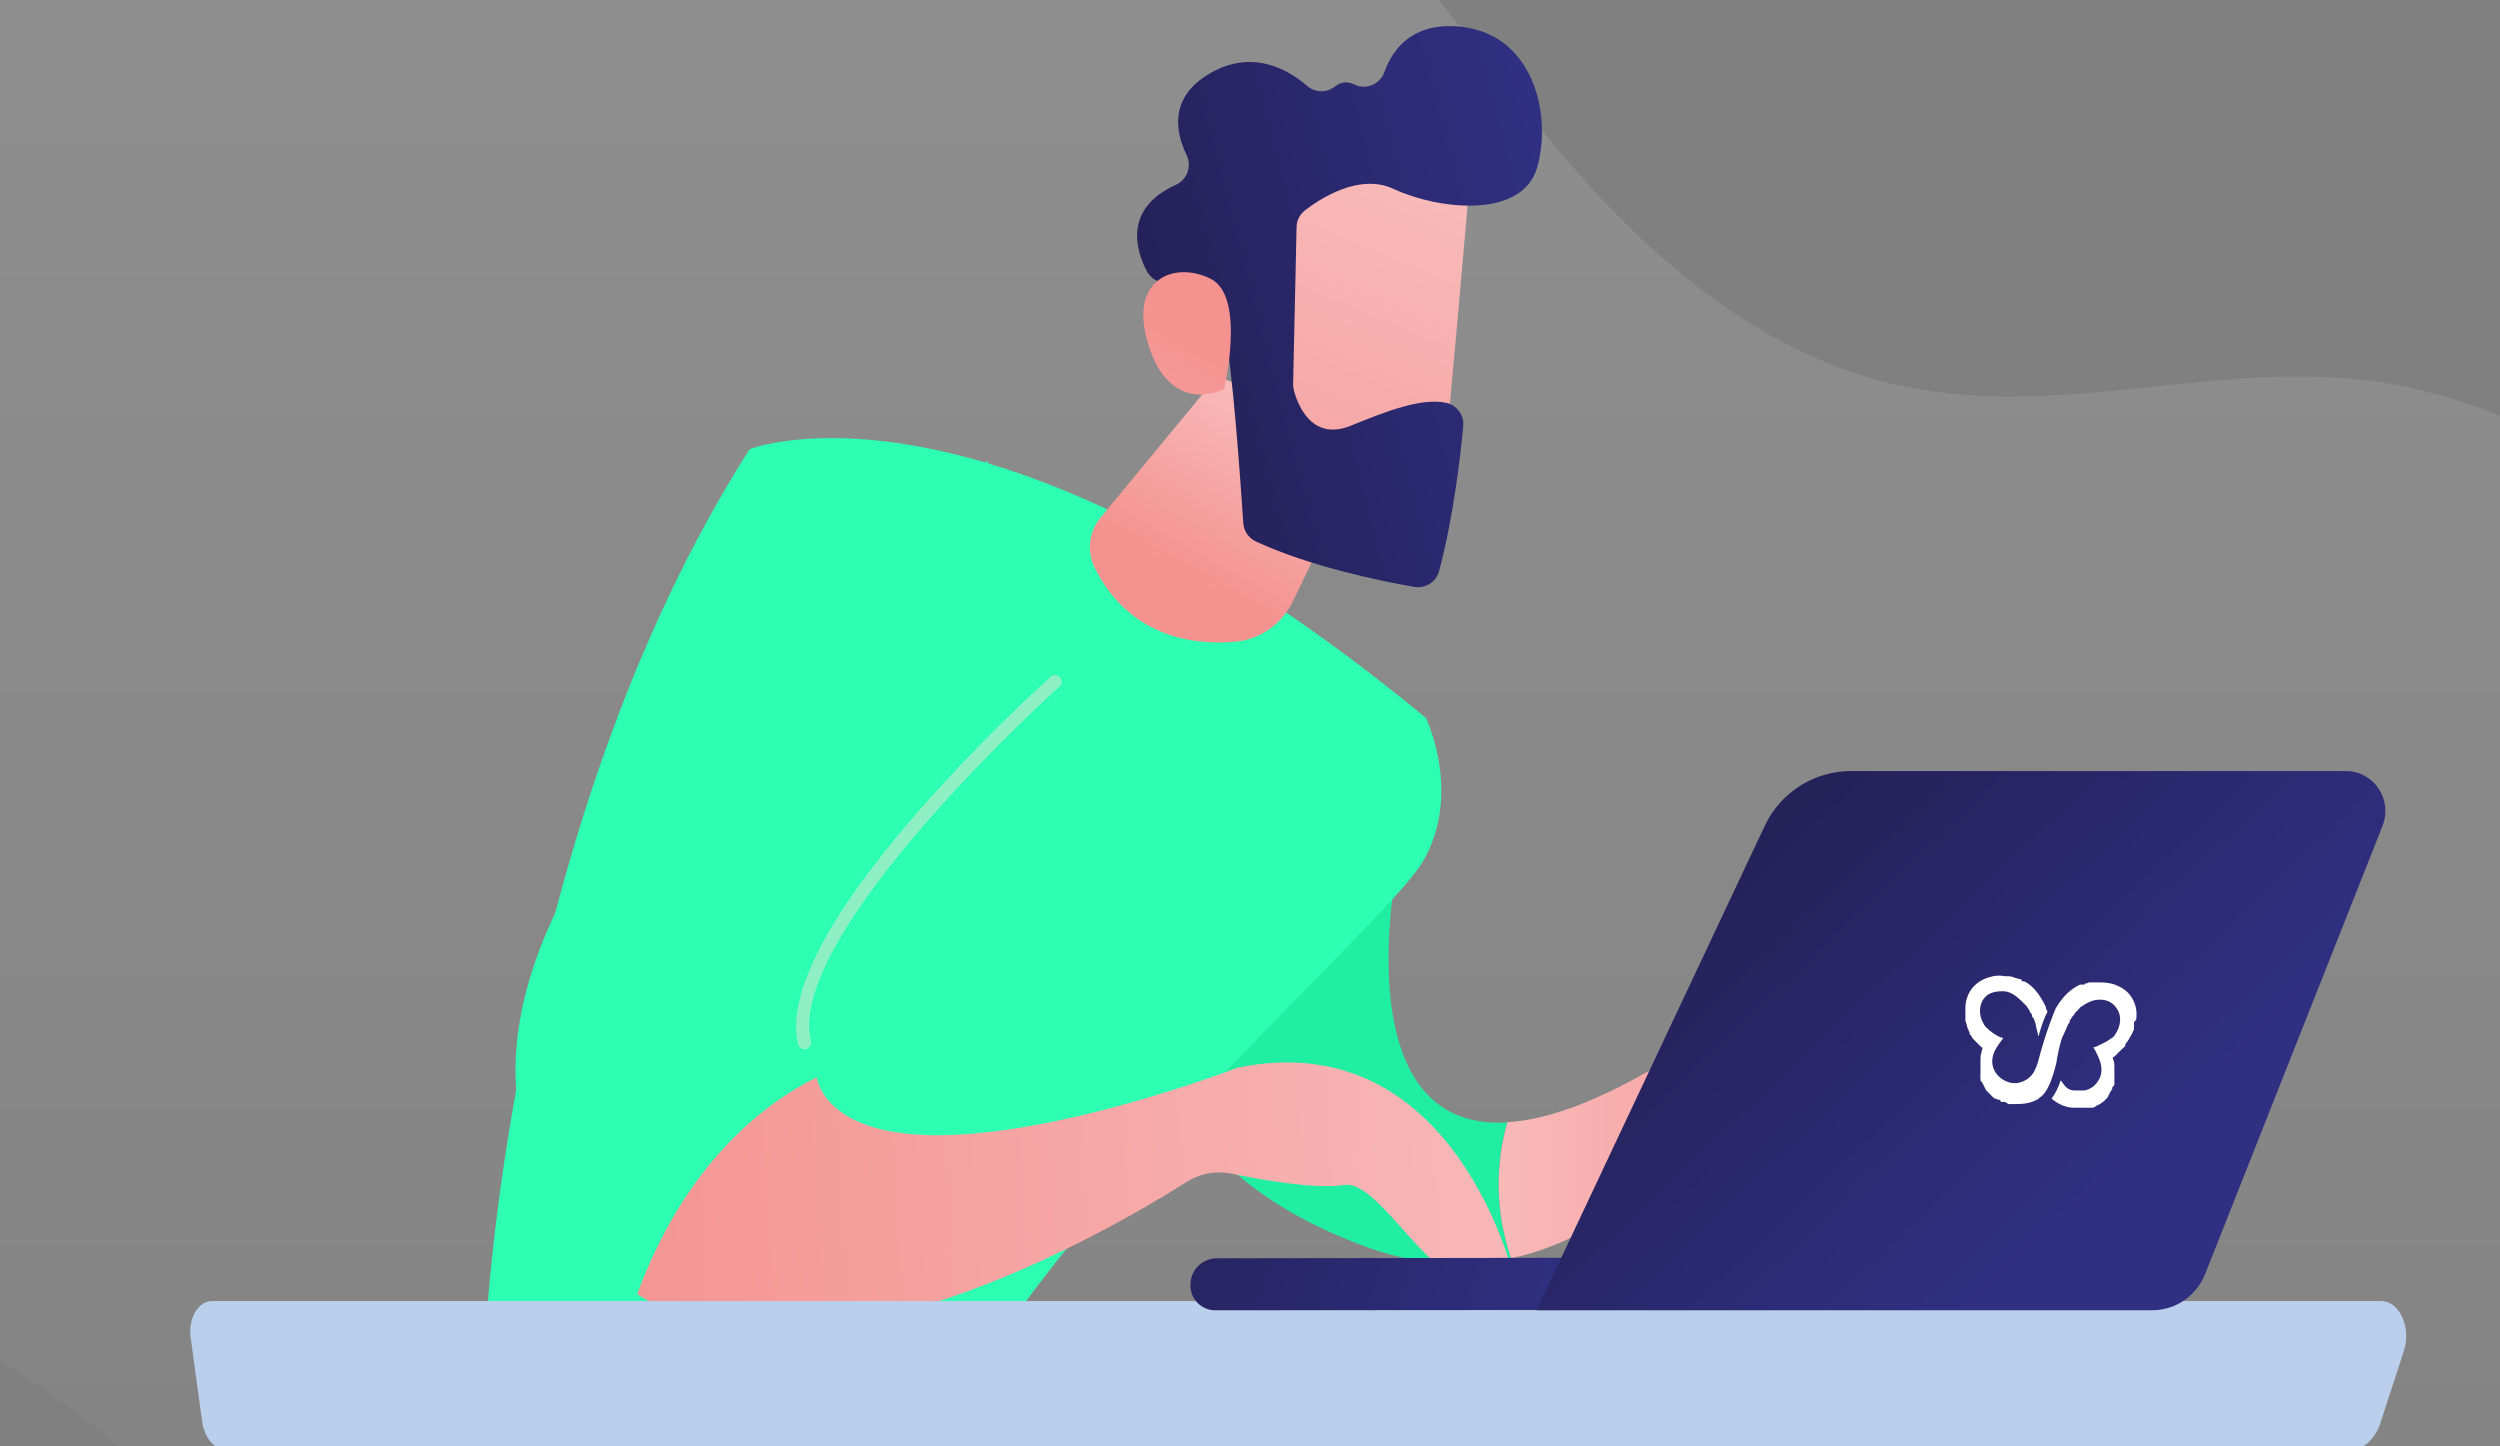 <svg id="ePlXxnbCGOT1" xmlns="http://www.w3.org/2000/svg" xmlns:xlink="http://www.w3.org/1999/xlink" viewBox="0 0 420 243" shape-rendering="geometricPrecision" text-rendering="geometricPrecision"><rect x="0" y="0" width="420" height="243" fill="#808080" stroke="none"/><style><![CDATA[#ePlXxnbCGOT5_ts {animation: ePlXxnbCGOT5_ts__ts 6000ms linear infinite normal forwards}@keyframes ePlXxnbCGOT5_ts__ts { 0% {transform: translate(202.59px,247.009px) scale(1,1)} 25% {transform: translate(202.59px,247.009px) scale(1,0.971)} 50% {transform: translate(202.59px,247.009px) scale(1,1)} 75% {transform: translate(202.59px,247.009px) scale(1,1.016)} 100% {transform: translate(202.59px,247.009px) scale(1,1)}} #ePlXxnbCGOT7_tr {animation: ePlXxnbCGOT7_tr__tr 6000ms linear infinite normal forwards}@keyframes ePlXxnbCGOT7_tr__tr { 0% {transform: translate(230.827px,144.853px) rotate(0deg)} 16.667% {transform: translate(230.827px,144.853px) rotate(-2deg)} 33.333% {transform: translate(230.827px,144.853px) rotate(2deg)} 50% {transform: translate(230.827px,144.853px) rotate(0deg)} 66.667% {transform: translate(230.827px,144.853px) rotate(0deg)} 83.333% {transform: translate(230.827px,144.853px) rotate(-2deg)} 100% {transform: translate(230.827px,144.853px) rotate(0deg)}} #ePlXxnbCGOT11_tr {animation: ePlXxnbCGOT11_tr__tr 6000ms linear infinite normal forwards}@keyframes ePlXxnbCGOT11_tr__tr { 0% {transform: translate(183.098px,107.921px) rotate(0deg)} 25% {transform: translate(183.098px,107.921px) rotate(-3.37deg)} 50% {transform: translate(183.098px,107.921px) rotate(0deg)} 75% {transform: translate(183.098px,107.921px) rotate(-3.37deg)} 100% {transform: translate(183.098px,107.921px) rotate(0deg)}} #ePlXxnbCGOT16_tr {animation: ePlXxnbCGOT16_tr__tr 6000ms linear infinite normal forwards}@keyframes ePlXxnbCGOT16_tr__tr { 0% {transform: translate(170.126px,77.467px) rotate(0deg)} 25% {transform: translate(170.126px,77.467px) rotate(-3deg)} 50% {transform: translate(170.126px,77.467px) rotate(0deg)} 75% {transform: translate(170.126px,77.467px) rotate(0deg)} 100% {transform: translate(170.126px,77.467px) rotate(0deg)}} #ePlXxnbCGOT19_tr {animation: ePlXxnbCGOT19_tr__tr 6000ms linear infinite normal forwards}@keyframes ePlXxnbCGOT19_tr__tr { 0% {transform: translate(67.775px,215.125px) rotate(0deg)} 20% {transform: translate(67.775px,215.125px) rotate(-3deg)} 40% {transform: translate(67.775px,215.125px) rotate(3deg)} 80% {transform: translate(67.775px,215.125px) rotate(-3deg)} 100% {transform: translate(67.775px,215.125px) rotate(0deg)}} #ePlXxnbCGOT26 {animation: ePlXxnbCGOT26_c_o 6000ms linear infinite normal forwards}@keyframes ePlXxnbCGOT26_c_o { 0% {opacity: 1} 25% {opacity: 0.2} 50% {opacity: 1} 75% {opacity: 0.2} 100% {opacity: 1}}]]></style><defs><linearGradient id="ePlXxnbCGOT3-fill" x1="215.525" y1="-12.705" x2="215.525" y2="271.791" spreadMethod="pad" gradientUnits="userSpaceOnUse"><stop id="ePlXxnbCGOT3-fill-0" offset="0%" stop-color="rgb(255,255,255)"/><stop id="ePlXxnbCGOT3-fill-1" offset="100%" stop-color="rgba(255,255,255,0.2)"/></linearGradient><linearGradient id="ePlXxnbCGOT4-fill" x1="140.533" y1="416.601" x2="145.685" y2="241.489" spreadMethod="pad" gradientUnits="userSpaceOnUse"><stop id="ePlXxnbCGOT4-fill-0" offset="0%" stop-color="rgb(86,0,227)"/><stop id="ePlXxnbCGOT4-fill-1" offset="100%" stop-color="rgb(9,0,86)"/></linearGradient><linearGradient id="ePlXxnbCGOT9-fill" x1="251.757" y1="191.835" x2="323.719" y2="191.835" spreadMethod="pad" gradientUnits="userSpaceOnUse"><stop id="ePlXxnbCGOT9-fill-0" offset="0%" stop-color="rgb(248,185,185)"/><stop id="ePlXxnbCGOT9-fill-1" offset="100%" stop-color="rgb(244,146,143)"/></linearGradient><linearGradient id="ePlXxnbCGOT12-fill" x1="214.533" y1="69.809" x2="199.312" y2="96.98" spreadMethod="pad" gradientUnits="userSpaceOnUse"><stop id="ePlXxnbCGOT12-fill-0" offset="0%" stop-color="rgb(248,185,185)"/><stop id="ePlXxnbCGOT12-fill-1" offset="100%" stop-color="rgb(244,146,143)"/></linearGradient><linearGradient id="ePlXxnbCGOT13-fill" x1="235.736" y1="31.697" x2="197.649" y2="123.096" spreadMethod="pad" gradientUnits="userSpaceOnUse"><stop id="ePlXxnbCGOT13-fill-0" offset="0%" stop-color="rgb(248,185,185)"/><stop id="ePlXxnbCGOT13-fill-1" offset="100%" stop-color="rgb(244,146,143)"/></linearGradient><linearGradient id="ePlXxnbCGOT14-fill" x1="196.356" y1="61.544" x2="265.396" y2="43.733" spreadMethod="pad" gradientUnits="userSpaceOnUse"><stop id="ePlXxnbCGOT14-fill-0" offset="0%" stop-color="rgb(37,33,89)"/><stop id="ePlXxnbCGOT14-fill-1" offset="100%" stop-color="rgb(48,48,131)"/></linearGradient><linearGradient id="ePlXxnbCGOT15-fill" x1="166.716" y1="114.124" x2="200.817" y2="54.589" spreadMethod="pad" gradientUnits="userSpaceOnUse"><stop id="ePlXxnbCGOT15-fill-0" offset="0%" stop-color="rgb(248,185,185)"/><stop id="ePlXxnbCGOT15-fill-1" offset="100%" stop-color="rgb(244,146,143)"/></linearGradient><linearGradient id="ePlXxnbCGOT19-fill" x1="218.878" y1="192.531" x2="50.082" y2="203.394" spreadMethod="pad" gradientUnits="userSpaceOnUse"><stop id="ePlXxnbCGOT19-fill-0" offset="0%" stop-color="rgb(248,185,185)"/><stop id="ePlXxnbCGOT19-fill-1" offset="100%" stop-color="rgb(244,146,143)"/></linearGradient><linearGradient id="ePlXxnbCGOT24-fill" x1="187.156" y1="193.646" x2="266.475" y2="219.651" spreadMethod="pad" gradientUnits="userSpaceOnUse"><stop id="ePlXxnbCGOT24-fill-0" offset="0%" stop-color="rgb(37,33,89)"/><stop id="ePlXxnbCGOT24-fill-1" offset="100%" stop-color="rgb(48,48,131)"/></linearGradient><linearGradient id="ePlXxnbCGOT25-fill" x1="296.17" y1="141.648" x2="353.288" y2="201.997" spreadMethod="pad" gradientUnits="userSpaceOnUse"><stop id="ePlXxnbCGOT25-fill-0" offset="0%" stop-color="rgb(37,33,89)"/><stop id="ePlXxnbCGOT25-fill-1" offset="100%" stop-color="rgb(48,48,131)"/></linearGradient></defs><g id="ePlXxnbCGOT2"><path id="ePlXxnbCGOT3" d="M187.94,-44.974C141.612,-65.085,81.338,-56.207,38.343,-33.886C-21.062,-3.049,-78.727,89.388,-65.289,157.692C-55.69,206.393,-6.863,217.228,24.542,247.195C54.244,275.676,64.242,322.891,102.311,343.11C132.267,358.873,168.127,351.988,199.785,347.314C249.953,339.922,300.338,340.538,350.759,336.081C384.88,333.109,419.907,325.101,447.146,304.266C505.935,259.406,516.149,159.178,467.105,103.701C450.841,85.33,426.789,69.169,402.267,64.603C375.173,59.675,347.934,70.401,320.803,65.11C296.281,60.291,277.047,43.405,261.399,24.78C246.004,6.408,232.675,-14.065,214.093,-29.211C206.051,-35.734,197.322,-40.879,187.94,-44.974Z" opacity="0.12" fill="url(#ePlXxnbCGOT3-fill)" stroke="none" stroke-width="1"/><path id="ePlXxnbCGOT4" d="M83.44,222.699C83.44,222.699,67.177,266.255,83.44,279.481C99.704,292.707,138.57,307.636,147.227,334.015C155.921,360.395,170.627,411.668,190.332,429.822C190.332,429.822,204.169,428.482,209.348,422.974C209.348,422.974,198.12,346.444,190.73,326.804C184.319,309.81,174.865,285.242,156.79,271.545C151.61,267.631,152.516,261.399,154.907,255.348L159.289,244.332L83.44,222.699Z" fill="url(#ePlXxnbCGOT4-fill)" stroke="none" stroke-width="1"/><g id="ePlXxnbCGOT5_ts" transform="translate(202.59,247.009) scale(1,1)"><g id="ePlXxnbCGOT5" transform="translate(-202.59,-247.009)"><g id="ePlXxnbCGOT6"><g id="ePlXxnbCGOT7_tr" transform="translate(230.827,144.853) rotate(0)"><g id="ePlXxnbCGOT7" transform="translate(-230.827,-144.853)"><path id="ePlXxnbCGOT8" d="M253.213,188.566C225.901,190.196,234.413,146.568,234.921,144.865L193.482,174.107C193.482,174.107,195.692,197.443,230.139,209.691C238.869,212.771,246.838,212.916,253.865,211.394C250.858,202.625,251.474,194.762,253.213,188.566Z" fill="rgb(31,238,163)" stroke="none" stroke-width="1"/><path id="ePlXxnbCGOT9" d="M306.025,175.412C295.847,168.346,284.328,175.412,284.328,175.412C270.708,184.326,260.675,188.094,253.249,188.529C251.474,194.762,250.895,202.625,253.865,211.394C269.115,208.133,280.018,197.081,284.726,191.428C286.429,189.399,289.435,189.037,291.536,190.667C293.637,192.334,295.702,194.617,295.34,197.045C294.615,201.792,300.121,203.313,300.519,201.574C300.918,199.835,298.636,189.616,298.636,189.616C298.636,189.616,309.684,200.704,313.958,204.98C318.268,209.256,323.665,204.98,323.665,204.98C323.665,204.98,316.167,182.514,306.025,175.412Z" fill="url(#ePlXxnbCGOT9-fill)" stroke="none" stroke-width="1"/></g></g><path id="ePlXxnbCGOT10" d="M125.928,77.467C125.928,77.467,165.627,61.559,239.557,122.616C239.557,122.616,245.714,135.408,239.013,146.786C232.276,158.164,168.09,213.604,159.288,244.368C159.288,244.368,121.074,256.797,81.519,227.338C81.519,227.265,84.997,141.713,125.928,77.467Z" transform="matrix(1 0 0 1 0 -2)" fill="rgb(45,255,179)" stroke="none" stroke-width="1"/></g><g id="ePlXxnbCGOT11_tr" transform="translate(183.098,107.921) rotate(0)"><g id="ePlXxnbCGOT11" transform="translate(-183.098,-107.921)"><path id="ePlXxnbCGOT12" d="M204.457,63.262L184.897,86.96C182.941,89.316,182.543,92.577,183.883,95.331C186.6,100.875,193.047,108.919,207.319,107.832C211.557,107.506,215.324,104.933,217.171,101.092L230.827,72.829L204.457,63.262Z" fill="url(#ePlXxnbCGOT12-fill)" stroke="none" stroke-width="1"/><path id="ePlXxnbCGOT13" d="M246.983,28.44C247.164,29.201,242.383,81.018,242.383,81.018L212.862,77.648L210.109,27.86C210.109,27.86,243.687,15.685,246.983,28.44Z" fill="url(#ePlXxnbCGOT13-fill)" stroke="none" stroke-width="1"/><path id="ePlXxnbCGOT14" d="M217.824,38.187L217.244,64.531C217.244,64.857,217.28,65.183,217.353,65.509C217.86,67.502,220.142,74.278,226.916,71.524C233.073,69.024,238.688,66.85,242.853,67.647C244.701,68.009,246.005,69.712,245.824,71.597C245.389,76.307,244.194,86.888,241.767,95.947C241.26,97.795,239.448,98.918,237.565,98.592C231.914,97.614,220.106,95.186,211.014,90.983C209.782,90.403,208.949,89.243,208.877,87.903C208.442,81.308,207.03,61.306,205.762,55.798C204.566,50.616,197.793,48.188,194.895,47.355C193.953,47.101,193.156,46.449,192.686,45.579C191.019,42.463,188.448,35.18,197.539,31.049C199.459,30.179,200.256,27.933,199.35,26.048C197.539,22.316,196.272,16.41,203.226,12.351C210.29,8.22,216.266,11.554,219.635,14.453C220.975,15.612,222.967,15.612,224.344,14.489C225.141,13.837,226.227,13.547,227.64,14.235C229.56,15.141,231.842,14.127,232.566,12.134C233.943,8.293,237.13,3.981,244.556,4.416C257.704,5.213,260.747,19.345,258.248,28.114C255.748,36.883,241.549,35.216,234.124,31.737C228.473,29.092,221.989,33.223,219.2,35.361C218.367,36.049,217.824,37.064,217.824,38.187Z" fill="url(#ePlXxnbCGOT14-fill)" stroke="none" stroke-width="1"/><path id="ePlXxnbCGOT15" d="M205.654,65.364C205.654,65.364,209.312,49.928,203.48,46.884C197.613,43.84,189.752,46.63,192.723,57.211C196.381,70.328,205.654,65.364,205.654,65.364Z" fill="url(#ePlXxnbCGOT15-fill)" stroke="none" stroke-width="1"/></g></g><g id="ePlXxnbCGOT16_tr" transform="translate(170.126,77.467) rotate(0)"><g id="ePlXxnbCGOT16" transform="translate(-130.126,-77.467)"><path id="ePlXxnbCGOT17" d="M95.176,178.999C90.576,160.229,137.266,118.341,137.266,118.341L125.928,77.467C125.928,77.467,25.086,144.612,50.804,198.639C54.498,206.394,59.388,211.793,65.039,215.416C73.153,193.53,86.12,183.529,95.176,178.999Z" fill="rgb(45,255,179)" stroke="none" stroke-width="1"/><path id="ePlXxnbCGOT18" d="M95.175,176.282C94.668,176.282,94.234,175.956,94.089,175.448C89.38,156.243,134.585,115.442,136.505,113.703C136.94,113.304,137.664,113.34,138.063,113.775C138.461,114.246,138.425,114.935,137.99,115.333C137.519,115.732,91.843,156.968,96.226,174.905C96.371,175.485,96.009,176.101,95.429,176.246C95.32,176.246,95.248,176.282,95.175,176.282Z" fill="rgb(143,239,196)" stroke="none" stroke-width="1"/><g id="ePlXxnbCGOT19_tr" transform="translate(67.775,215.125) rotate(0)"><path id="ePlXxnbCGOT19" d="M165.918,177.369C165.918,177.369,110.534,198.857,97.023,182.695C96.118,181.608,95.502,180.34,95.176,178.999C86.12,183.529,73.153,193.53,65.039,215.416C94.162,234.041,143.931,205.053,157.406,196.537C159.615,195.124,162.259,194.653,164.831,195.161C170.011,196.248,178.994,197.806,183.811,197.081C190.875,195.994,201.053,220.96,212.499,213.242C212.536,213.242,202.719,169.832,165.918,177.369Z" transform="translate(-65.775,-213.125)" fill="url(#ePlXxnbCGOT19-fill)" stroke="none" stroke-width="1"/></g></g></g></g></g><path id="ePlXxnbCGOT20" d="M399.478,469.03C400.13,469.03,400.781,468.921,401.397,468.632C403.86,467.617,405.019,464.827,403.969,462.435L301.569,231.94C300.519,229.548,297.621,228.425,295.158,229.476C292.695,230.49,291.535,233.281,292.586,235.672L394.986,466.167C395.783,467.979,397.594,469.03,399.478,469.03Z" fill="rgb(186,207,235)" stroke="none" stroke-width="1"/><path id="ePlXxnbCGOT21" d="M284.148,469.03C286.031,469.03,287.842,467.943,288.639,466.167L391.039,235.672C392.09,233.28,390.967,230.49,388.467,229.475C386.004,228.461,383.107,229.548,382.056,231.939L279.656,462.435C278.606,464.826,279.728,467.616,282.228,468.631C282.844,468.921,283.496,469.03,284.148,469.03Z" fill="rgb(186,207,235)" stroke="none" stroke-width="1"/><path id="ePlXxnbCGOT22" d="M-32.797,469.03C-30.914,469.03,-29.103,467.943,-28.306,466.167L74.094,235.672C75.145,233.28,74.022,230.49,71.523,229.475C69.059,228.461,66.162,229.548,65.111,231.939L-37.289,462.435C-38.339,464.826,-37.216,467.616,-34.717,468.631C-34.065,468.921,-33.413,469.03,-32.797,469.03Z" fill="rgb(186,207,235)" stroke="none" stroke-width="1"/><path id="ePlXxnbCGOT23" d="M32.023,224.654C31.825,223.153,32.108,221.617,32.788,220.437C33.469,219.258,34.489,218.579,35.566,218.579L400.093,218.579C401.51,218.579,402.814,219.615,403.579,221.295C404.345,222.975,404.458,225.083,403.863,226.906L399.923,239.02C399.015,241.771,397.059,243.594,394.905,243.594L38.061,243.594C36.048,243.594,34.319,241.521,33.951,238.77L32.023,224.654Z" fill="rgb(186,207,235)" stroke="none" stroke-width="1"/><path id="ePlXxnbCGOT24" d="M204.132,220.127C204.277,220.127,204.277,220.127,204.422,220.127L304.286,220.055C306.786,220.055,308.705,218.025,308.705,215.67C308.705,213.17,306.641,211.141,304.286,211.249L204.422,211.394C201.923,211.394,200.003,213.423,200.003,215.779C199.858,218.098,201.778,220.127,204.132,220.127Z" fill="url(#ePlXxnbCGOT24-fill)" stroke="none" stroke-width="1"/><path id="ePlXxnbCGOT25" d="M394.08,129.538L310.914,129.538C304.829,129.538,299.178,133.089,296.534,138.633L258.138,220.127L361.48,220.127C365.501,220.127,368.942,217.772,370.463,214.039L400.31,138.633C401.94,134.212,398.789,129.538,394.08,129.538Z" fill="url(#ePlXxnbCGOT25-fill)" stroke="none" stroke-width="1"/><path id="ePlXxnbCGOT26" d="M358.91,171.027C359.055,169.65,358.729,168.418,357.932,167.295C357.244,166.317,356.266,165.809,355.288,165.411C354.455,165.121,353.622,165.048,352.789,165.048C352.39,165.048,351.811,165.048,351.412,165.048C351.267,165.048,351.122,165.048,351.014,165.048C350.869,165.048,350.724,165.085,350.615,165.23C350.47,165.23,350.326,165.048,350.217,165.411C350.217,165.411,350.217,165.411,350.072,165.411C349.927,165.411,349.782,165.411,349.674,165.411C349.674,165.411,349.674,165.411,349.529,165.411C349.384,165.411,349.239,165.519,349.239,165.519C347.573,166.353,346.341,167.73,345.363,169.397C345.218,169.687,343.697,173.383,342.465,178.093C342.465,178.238,342.32,178.492,342.32,178.637C342.031,179.47,341.632,180.449,340.944,180.992C340.401,181.536,339.568,181.826,338.879,181.971C338.481,181.971,337.901,181.971,337.503,181.826C336.126,181.427,335.004,180.304,334.75,178.927C334.46,177.405,335.293,176.028,336.271,174.796C336.416,174.651,336.416,174.506,336.561,174.397C336.416,174.397,336.271,174.252,336.018,174.252C335.185,173.854,334.352,173.274,333.663,172.585C333.374,172.296,333.265,172.042,333.12,171.752C332.432,170.52,332.432,168.708,333.41,167.621C334.098,166.788,335.221,166.534,336.308,166.534C336.453,166.534,336.452,166.534,336.597,166.534C337.72,166.534,338.807,167.367,339.64,168.201C339.785,168.346,339.785,168.346,339.93,168.491L340.075,168.636C340.22,168.781,340.22,168.781,340.364,168.926L340.509,169.071C340.509,169.216,340.654,169.216,340.654,169.36L340.799,169.505C340.799,169.65,340.944,169.65,340.944,169.795C340.944,169.94,341.089,169.94,341.089,170.085C341.089,170.085,341.089,170.23,341.234,170.23C341.234,170.375,341.379,170.375,341.379,170.52L341.379,170.665C341.379,170.81,341.487,170.955,341.632,171.064C341.922,171.607,342.031,172.296,342.176,172.984C342.32,173.383,342.32,173.673,342.465,174.107C342.864,172.73,343.298,171.208,343.987,169.976C343.842,169.687,343.697,169.433,343.697,169.143C342.864,167.476,341.886,165.882,340.256,164.94C340.111,164.94,339.966,164.867,339.966,164.867C339.966,164.867,339.966,164.867,339.821,164.867C339.676,164.867,339.531,164.505,339.531,164.505C339.531,164.505,339.531,164.505,339.387,164.505C339.242,164.505,339.097,164.396,338.988,164.396C338.879,164.396,338.698,164.287,338.59,164.287C338.445,164.287,338.3,164.142,338.191,164.142C337.793,163.998,337.358,163.998,336.815,163.998C335.982,163.853,335.149,163.853,334.315,164.142C333.193,164.432,332.287,164.976,331.49,165.809C330.657,166.788,330.186,168.02,330.186,169.397C330.186,169.542,330.186,169.542,330.186,169.687C330.186,169.687,330.186,169.687,330.186,169.832L330.186,169.976C330.186,170.121,330.186,170.121,330.186,170.266L330.186,170.411C330.186,170.556,330.186,170.701,330.186,170.701C330.186,170.701,330.186,170.701,330.186,170.846C330.186,170.991,330.186,171.136,330.186,171.245C330.186,171.39,330.114,171.535,330.259,171.643C330.403,172.187,330.512,172.767,330.766,173.165C330.766,173.165,330.693,173.31,330.838,173.31C330.838,173.455,330.911,173.455,330.911,173.6C330.911,173.6,330.911,173.6,330.911,173.745C331.273,174.035,331.237,174.289,331.526,174.578C331.671,174.723,331.707,174.723,331.816,174.868C331.816,174.868,331.816,174.868,331.961,175.013C332.106,175.158,332.106,175.158,332.251,175.303C332.251,175.303,332.251,175.303,332.396,175.448C332.541,175.593,332.541,175.593,332.685,175.738C332.83,175.883,332.975,176.028,333.084,176.028C332.939,176.426,332.903,176.861,332.758,177.26C332.758,177.405,332.722,177.658,332.722,177.803C332.722,177.803,332.722,177.803,332.722,177.948L332.722,178.093L332.722,178.238L332.722,178.383L332.722,178.528C332.722,178.673,332.722,178.673,332.722,178.818C332.722,178.963,332.722,178.963,332.722,179.108C332.722,179.108,332.722,179.108,332.722,179.253L332.722,179.398C332.722,179.398,332.722,179.398,332.722,179.543C332.722,179.688,332.722,179.688,332.722,179.833C332.722,179.978,332.722,179.978,332.722,180.122C332.722,180.122,332.722,180.122,332.722,180.267C332.722,180.412,332.722,180.412,332.722,180.557C332.722,180.557,332.722,180.557,332.722,180.702C332.722,180.847,332.577,180.847,332.722,180.992C332.722,181.137,332.722,181.137,332.722,181.282C332.722,181.282,332.722,181.282,332.722,181.427C332.722,181.572,332.758,181.572,332.903,181.717C332.903,181.862,333.084,181.862,333.084,182.007C333.084,182.152,333.229,182.152,333.229,182.297C333.229,182.442,333.374,182.442,333.374,182.587C333.374,182.731,333.519,182.731,333.519,182.876C333.519,183.021,333.663,183.021,333.663,183.166C333.808,183.311,333.953,183.456,334.062,183.565L334.207,183.71C334.352,183.855,334.496,184,334.605,184.108L334.75,184.253C334.895,184.398,335.04,184.543,335.148,184.543C335.293,184.543,335.293,184.652,335.438,184.652C335.583,184.652,335.583,184.761,335.728,184.761C335.728,184.761,335.728,184.761,335.873,184.761C336.018,184.761,336.018,184.761,336.163,185.123L336.308,185.123C336.453,185.123,336.452,185.123,336.597,185.123L336.742,185.123C336.887,185.123,337.032,185.159,337.032,185.304C337.177,185.304,337.177,185.123,337.322,185.485C337.322,185.485,337.322,185.485,337.467,185.485C337.612,185.485,337.612,185.485,337.757,185.485C337.901,185.485,338.046,185.485,338.046,185.485C338.191,185.485,338.191,185.485,338.336,185.485C338.336,185.485,338.336,185.485,338.481,185.485C338.626,185.485,338.626,185.485,338.771,185.485C340.002,185.485,341.379,185.304,342.502,184.579L342.646,184.398C342.791,184.253,342.936,184.253,343.045,184.108C344.276,182.985,344.965,180.521,345.399,178.854C345.544,178.311,345.544,177.876,345.689,177.332C345.689,177.042,345.834,176.789,345.834,176.499C345.979,176.1,345.979,175.81,346.124,175.376C346.269,174.832,346.414,174.252,346.667,173.854C346.957,173.165,347.21,172.622,347.464,172.042C347.609,171.897,347.718,171.752,347.718,171.643C347.718,171.643,347.718,171.643,347.718,171.498C347.718,171.353,347.862,171.353,347.862,171.208L348.007,171.064C348.007,170.919,348.152,170.919,348.152,170.774L348.297,170.629L348.442,170.484C348.442,170.339,348.587,170.339,348.587,170.194L348.732,170.049C348.877,169.904,348.877,169.904,349.022,169.759L349.166,169.614C349.311,169.469,349.311,169.397,349.456,169.252C350.434,168.563,351.521,167.947,352.644,167.947C352.789,167.947,352.789,167.947,352.934,167.947C354.056,167.947,355.143,168.563,355.686,169.542C356.52,170.774,356.23,172.477,355.397,173.709C355.252,173.999,354.998,174.289,354.708,174.433C354.02,174.977,353.042,175.412,352.209,175.81C352.064,175.81,351.919,175.955,351.666,175.955C351.811,176.1,351.811,176.245,351.956,176.39C352.644,177.767,353.332,179.108,352.934,180.63C352.535,182.007,351.267,183.203,349.891,183.203C349.492,183.203,348.913,183.203,348.514,183.203C347.681,183.203,346.993,182.695,346.595,182.007C346.45,181.862,346.305,181.608,346.196,181.499C345.798,182.731,345.218,183.855,344.675,184.543L344.82,184.688C345.798,185.522,347.174,186.101,348.406,186.101C348.551,186.101,348.551,186.101,348.696,186.101C348.696,186.101,348.696,186.101,348.84,186.101C348.985,186.101,348.985,186.101,349.13,186.101C349.275,186.101,349.42,186.101,349.529,186.101C349.637,186.101,349.674,186.101,349.818,186.101C349.818,186.101,349.818,186.101,349.963,186.101C350.108,186.101,350.108,186.101,350.253,186.101C350.398,186.101,350.543,186.101,350.543,186.101L350.688,186.101C350.833,186.101,350.833,186.101,350.978,186.101L351.122,186.101C351.267,186.101,351.267,186.101,351.412,186.101C351.412,186.101,351.412,186.101,351.557,186.101C351.702,186.101,351.702,186.101,351.847,185.956C351.992,185.956,351.992,185.956,352.137,185.811C352.282,185.667,352.535,185.667,352.68,185.522C352.825,185.522,352.825,185.377,352.97,185.377C353.115,185.232,353.26,185.087,353.368,185.087L353.513,184.942C353.658,184.797,353.803,184.652,353.912,184.543L354.056,184.398C354.056,184.253,354.201,184.253,354.201,184.108C354.201,183.963,354.346,183.963,354.346,183.819C354.346,183.674,354.491,183.674,354.491,183.529C354.491,183.384,354.672,183.384,354.672,183.239C354.672,183.094,354.853,183.094,354.853,182.949C354.853,182.949,354.853,182.949,354.853,182.804C354.853,182.659,354.89,182.659,355.034,182.514C355.034,182.369,355.216,182.369,355.216,182.224C355.216,182.224,355.216,182.224,355.216,182.079L355.216,181.934C355.216,181.934,355.216,181.934,355.216,181.789C355.216,181.644,355.216,181.644,355.216,181.499C355.216,181.355,355.216,181.354,355.216,181.21C355.216,181.21,355.216,181.21,355.216,181.065L355.216,180.92C355.216,180.92,355.216,180.92,355.216,180.775C355.216,180.63,355.216,180.63,355.216,180.485C355.216,180.34,355.216,180.34,355.216,180.195L355.216,180.05L355.216,179.905L355.216,179.76L355.216,179.615C355.216,179.615,355.216,179.615,355.216,179.47C355.216,179.325,355.216,179.072,355.216,178.927C355.216,178.528,355.071,178.093,354.926,177.695C355.071,177.55,355.179,177.55,355.324,177.405C355.469,177.26,355.469,177.26,355.614,177.115C355.614,177.115,355.614,177.115,355.759,176.97C355.904,176.825,355.904,176.825,356.049,176.68C356.049,176.68,356.049,176.68,356.194,176.535C356.338,176.39,356.338,176.39,356.483,176.245C356.773,175.955,357.063,175.847,357.063,175.557C357.063,175.557,357.063,175.557,357.063,175.412L357.172,175.267C357.172,175.267,357.172,175.122,357.316,175.122C357.606,174.723,357.86,174.144,358.15,173.745C358.15,173.6,358.331,173.455,358.331,173.346C358.331,173.201,358.512,173.056,358.512,172.948C358.512,172.948,358.512,172.948,358.512,172.803C358.512,172.658,358.512,172.513,358.512,172.513L358.512,172.296C358.512,172.151,358.512,172.151,358.512,172.006L358.512,171.861C358.512,171.861,358.512,171.861,358.512,171.716C358.946,171.317,358.91,171.172,358.91,171.027Z" fill="rgb(255,255,255)" stroke="none" stroke-width="1"/></g></svg>